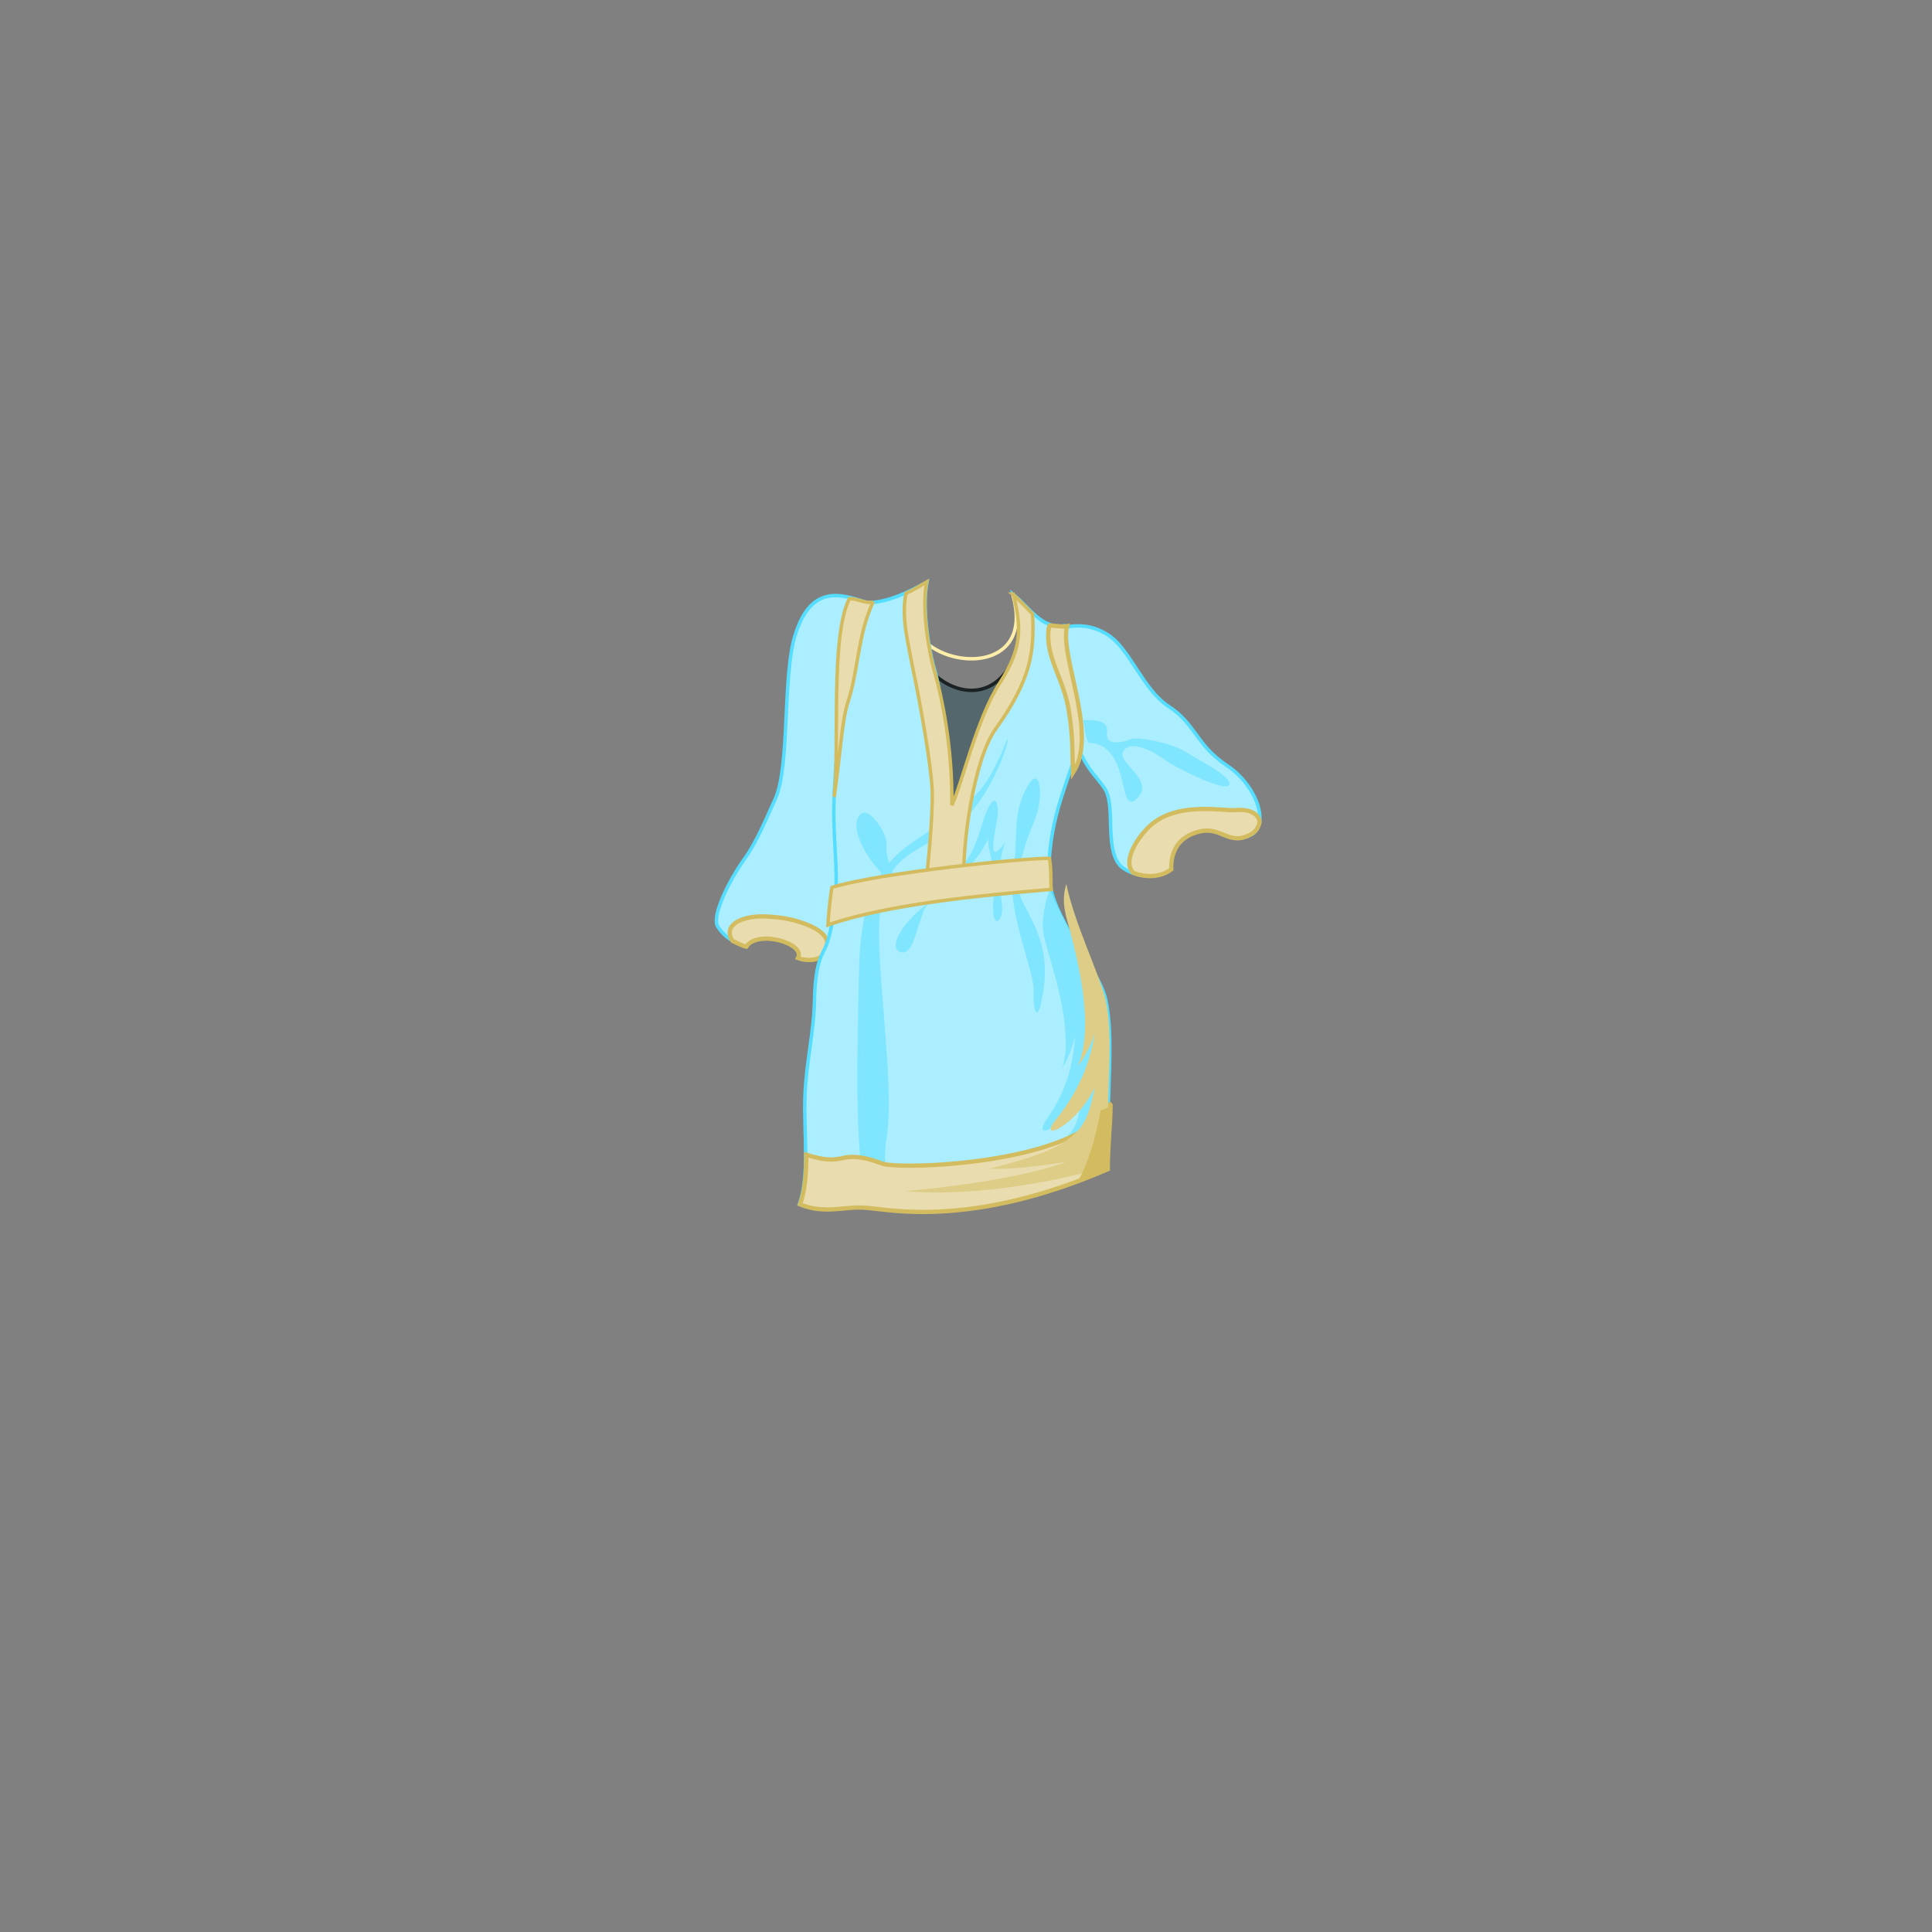 <?xml version="1.0" encoding="UTF-8" standalone="no"?>
<svg xmlns="http://www.w3.org/2000/svg" id="dress_casual" width="560" height="560">
  <rect width="100%" height="100%" fill="#808080" stroke="none"/>
  <g id="layer1">
    <g id="g12948-9" style="display:inline;enable-background:new">
      <g id="g12898-8">
        <path id="path3847-1" d="M303.6 183.2c5-1.5 10.6-3.4 17.2.6 6.7 4 10.3 16 18 21 7.7 5 8 11.2 16.7 17 8.7 5.7 12.5 17 7.4 20-6.7 3.7-8.8-2.3-15.2-.8-6.4 1.4-8.5 6-8.2 11-5.6 4-13 1-15-1.3-4.4-5.4-1-17.4-4.4-22.3-3.4-5-10.3-9.6-9.3-27.3" style="fill:#aaeeff;stroke:#55ddff;stroke-width:1;stroke-linecap:butt;stroke-linejoin:miter;stroke-miterlimit:4;stroke-opacity:1;stroke-dasharray:none"/>
        <path id="path4033-6" d="M315.7 215.3c12.5.6 8 22 14 16 5.3-5.4-6.6-10.4-4-13.7 2.3-3.4 9.3.6 12 2.7 2.7 2 17.6 9.5 18.6 7.2 1-2.4-9-7.2-12.5-9.5-3.4-2.4-14.2-4.7-16.3-3.7-2 1-7.3 2-6.6-2 .5-4-4.4-3.5-7-3.6.7 2.3.4 4.6 1.7 6.6z" style="fill:#80e5ff;stroke:none"/>
        <path id="path4028-8" d="M346 234.6c-3.8.3-8 1.2-11.5 3.8-4 3-9.6 11-6 14.6 3 1.2 7.5 1.6 11-1-.2-5 2-9.6 8.3-11 6.4-1.5 8.5 4.5 15 .7 1.3-.7 2-2 2.3-3.4-.2-2.6-3.3-3.8-6.6-3.5-2.7.2-7.3-.6-12.3-.2z" style="fill:#e9ddaf;stroke:#d3bc5f;stroke-width:1.237px;stroke-linecap:butt;stroke-linejoin:miter;stroke-opacity:1"/>
      </g>
      <g id="g12894-2">
        <path id="path3845-3" d="M253.7 175.4c-7.2-2-17.7-8-23 8-4 11.5-1.6 38.5-6 48.2-4.3 9.6-6 13.4-9.5 18.2-3.5 5-9 15.5-7.2 18.7 2 3.2 5 4.8 7.3 5.4V270c7-1 18.2 1.4 20.8 4 .3 1.6-.4 3-.4 3 5.5.4 5.7-4.6 6.5-6 .8-1.2 2-14.3 2.7-30.3.5-16 3.3-38 4.3-42" style="fill:#aaeeff;stroke:#55ddff;stroke-width:1;stroke-linecap:butt;stroke-linejoin:miter;stroke-miterlimit:4;stroke-opacity:1;stroke-dasharray:none"/>
        <path id="path3902-1" d="M219 265.7c-6.2.6-9 3.5-6.7 7 1.2.6 3 1.5 4 1.7 3.2-5 17.3-1 15 3.3 2.7 1 6 .7 7.4-1 2-2.8 2.5-7-8.8-10-4-1-8.7-1.2-11-1z" style="fill:#e9ddaf;stroke:#d3bc5f;stroke-width:1.237px;stroke-linecap:butt;stroke-linejoin:miter;stroke-opacity:1"/>
      </g>
      <g id="g12903-4">
        <path id="path3849-8-4" d="M264.8 180.4c-3 16.6 27.3 34.7 32-.5 2.2 20.3-9 68.5-26.3 68.5-17.2 0-3.7-48.5-5.7-68z" style="fill:#53676c;stroke:#1c2224;stroke-width:1;stroke-linecap:butt;stroke-linejoin:miter;stroke-miterlimit:4;stroke-opacity:1;stroke-dasharray:none"/>
        <path id="path8851-2" d="M293.6 172.5c8.7 30.7-43.3 18.5-25.3-3.3" style="fill:none;stroke:#ffeeaa;stroke-width:1;stroke-linecap:butt;stroke-linejoin:miter;stroke-miterlimit:4;stroke-opacity:1;stroke-dasharray:none;stroke-dashoffset:0;marker:none;visibility:visible;display:inline;overflow:visible;enable-background:accumulate"/>
        <g id="g12864-2">
          <path id="path3841-2" d="M275 239.2c.3-17.2-2-37.4-3.8-44-2-6.4-4-19-2.5-26.5-4.3 2.3-11.2 6.2-18 6-6.6 13.5-9.3 53.2-9 62.8.2 9.6 1.3 17.3.2 25.4-1.2 8-1.8 9.7-2.8 12-1 2-2.8 4.8-3 14.7-.2 10-2.4 17.8-2.8 28.5-.3 10.8 1.4 22.4-1.6 31 7.4 2.8 13 .2 19.2.7 6.4.5 30.3 6 70-11.2 0-23 2-38-.4-48.8-2-9.5-16.6-24-16.5-37 .2-17 6-26.2 9-38.7-2.7-19-6.6-21.2-4.7-32.7-6.3 1-10-5.4-14.5-9 5 13.8-1 24.5-7.2 34-2.5 4.8-8 28.7-11.6 32.6z" style="fill:#aaeeff;stroke:#55ddff;stroke-width:1;stroke-linecap:butt;stroke-linejoin:miter;stroke-miterlimit:4;stroke-opacity:1;stroke-dasharray:none"/>
          <path id="path3890-8" d="M292 214.2c-6 14.8-9 17-19.7 24.7-10.7 7.6-22.6 11-23.3 42-.7 31-1.3 56.3 3 69 2 .2 5 .8 9.4 1 .5-1.5.6-3 0-4.2-2-4.3-6.5-3-4.3-17.8 2.3-15-3.7-51.4-2-64.7 1.7-13.4 5.8-15.6 18-22 12.4-6 19.3-26.2 19-28z" style="fill:#80e5ff;stroke:none"/>
          <path id="path8842-4" d="M263 261.2c-4.8-8-6.4-13.3-6-16.4.3-3-5.7-12.6-8.2-8-2.5 4.5 4 13.4 5.6 15 1.7 1.8 9 10.3 8.7 9.4z" style="fill:#80e5ff;stroke:none;stroke-width:1.237px;marker:none;visibility:visible;display:inline;overflow:visible;enable-background:accumulate"/>
          <path id="path8840-5" d="M271.5 256.8c7.5-5.4 9.6-6.2 13.2-18 3.6-11.5 5.5-6 4 .5-1.2 6.6-1.6 10.6 2.6 5-3 8.3-.8 15.8-.8 19.3s-3.4 6.6-2.5-3.5c.8-10-2-13.7-1.5-17.2-3.4 7.8-10.3 13-15 14z" style="fill:#80e5ff;stroke:none;stroke-width:1.237px;marker:none;visibility:visible;display:inline;overflow:visible;enable-background:accumulate"/>
          <path id="path3895-7-0" d="M293.3 253.5c-.6 13 6.4 27.7 6.3 33.5-.2 7.6 1.5 10.2 3-1.2 2-16.2-8-23.3-7.6-29.8.3-6.5 2.4-12 5-18.6 2.8-6.5 1.5-18.8-3.6-6.5-3 7.3-1 13.8-3 22.5z" style="fill:#80e5ff;stroke:none"/>
          <path id="path4045-05" d="M316.4 298.5c1.4 11.3 2 33.7-3.8 43.6l8.4-3.2c0-18-2.2-30.7-4.6-40.3z" style="fill:#55ddff;stroke:none"/>
          <path id="path8844-1" d="M268.8 262c-6.2 4.4-12 12.6-7.7 14 3.4 1 4.7-7 5.4-8.5.8-1.6.7-3.2 2.4-5.5z" style="fill:#80e5ff;stroke:none;stroke-width:1.237px;marker:none;visibility:visible;display:inline;overflow:visible;enable-background:accumulate"/>
          <path id="path8846-3-3" d="M304.4 257.4c-2 5.8-2.8 10.5-1.5 15.2 1.4 5.7 8.7 26 5 37 2.2-3.8 3.3-7.2 3.7-9.5-.4 8.5-2.7 16.5-8 24-5.4 7.8 6 2 10-8.6-1.2 11.4 0 16.7-26.8 23.2 8.6.4 19-2 21-2.2-7.4 3-23.8 6.8-45.6 8.7 20.4 2 47.5-3.4 58.6-7.2 0-22.3 1.8-38.4-1.5-48.5-2.6-8-13.4-26.5-15-32z" style="fill:#80e5ff;stroke:none;stroke-width:1.237px;marker:none;visibility:visible;display:inline;overflow:visible;enable-background:accumulate"/>
        </g>
        <path id="path3851-8-6" d="M293.7 172.2c2.6 10.3 2.3 16-3.8 25.6-6.8 10.4-11 29.3-14 35.6.2-17.2-3-31.6-4.8-38-2-6.6-4-19.2-2.5-26.7-1.7 1-3.6 2.2-6 3.3-1.4 7 .6 14.2 2 21.8 2 9.2 5.3 27.8 5.6 35.2.3 7.4-1.5 24.7-1.8 27l11-1c-.5-9.2 2.6-34.8 9.4-44 10.2-14.3 11-22.3 10.5-33-1.3-1.3-3.7-4-5.8-5.8z" style="fill:#e9ddaf;stroke:#d3bc5f;stroke-width:1;stroke-linecap:butt;stroke-linejoin:miter;stroke-miterlimit:4;stroke-opacity:1;stroke-dasharray:none"/>
        <path id="path3843-7" d="M241.2 257.2c14-4.3 56.7-8.6 63-8.4.6 3.8.3 7.6.5 9-20.2 1.7-47.5 4.3-64.7 10.3.2-4.5 1-10.8 1.2-10.8z" style="fill:#e9ddaf;stroke:#d3bc5f;stroke-width:1;stroke-linecap:butt;stroke-linejoin:miter;stroke-miterlimit:4;stroke-opacity:1;stroke-dasharray:none"/>
        <path id="path3861-7" d="M253 174.5c-2.3.5-4.3-1-6.8-1-5.6 11-2.8 43.4-4.4 57.5 1.8-12.7 2.2-22 4-27.6 3-9 2.8-19.4 7.3-29z" style="fill:#e9ddaf;stroke:#d3bc5f;stroke-width:1;stroke-linecap:butt;stroke-linejoin:miter;stroke-miterlimit:4;stroke-opacity:1;stroke-dasharray:none"/>
        <path id="path3897-5-0" d="M304 182c-1.2 8.4 4.3 14.4 5.8 24 1.3 8 1 12.5 1.2 18 7.5-11.4-4-33.7-1.7-42.5-1.5.3-3.5-.2-5-.2z" style="fill:#e9ddaf;stroke:#d3bc5f;stroke-width:1.237px;stroke-linecap:butt;stroke-linejoin:miter;stroke-opacity:1"/>
        <g id="g12859-0">
          <path id="path3856-8" d="M321.8 320.2c-9.3 17.5-61.8 19-66.3 17-4.7-1.8-8.3-2.3-11.4-1.5-2.6.6-5 .7-10.4-1 0 5.3-.3 10.2-1.8 14.4 7.4 3 13 .4 19.2 1 6.4.4 30.3 6 70-11.2 0-7.2.8-13 .8-18.6z" style="fill:#e9ddaf;stroke:#d3bc5f;stroke-width:1.237px;stroke-linecap:butt;stroke-linejoin:miter;stroke-opacity:1"/>
          <path id="path8846-5" d="M5416.2 2679c-1.8 5.8 0 9.6 1.2 14.5 1.5 6 7.3 27 2 38.6 3-4 4.3-7.4 5-9.8-1.3 8.7-4.7 17-11 24.8-6.4 7.8 6 2 11-9-2.5 12-3.7 17-30.5 23.6 8.7.4 20.3-1.7 22.3-2-7.6 3-25 6.6-46.8 8.5 20.4 2 47.4-3.5 58.5-7.2 0-22.3 2-37.3-.3-48-2-8.2-9-22-11.5-34z" clip-path="url(#clipPath12793-5-0)" style="fill:#decd87;stroke:none;stroke-width:1.237px;marker:none;visibility:visible;display:inline;overflow:visible;enable-background:accumulate" transform="translate(-5107.069 -2422.958)"/>
          <path id="path4045-0-2" d="M319 322c-1.4 7.8-3.7 15.4-6.4 20l8.4-3.2c.7-7 1-13.3 1.3-19 0 .7-2 1.8-3.2 2z" style="fill:#d3bc5f;stroke:none"/>
        </g>
      </g>
    </g>
  </g>
</svg>
